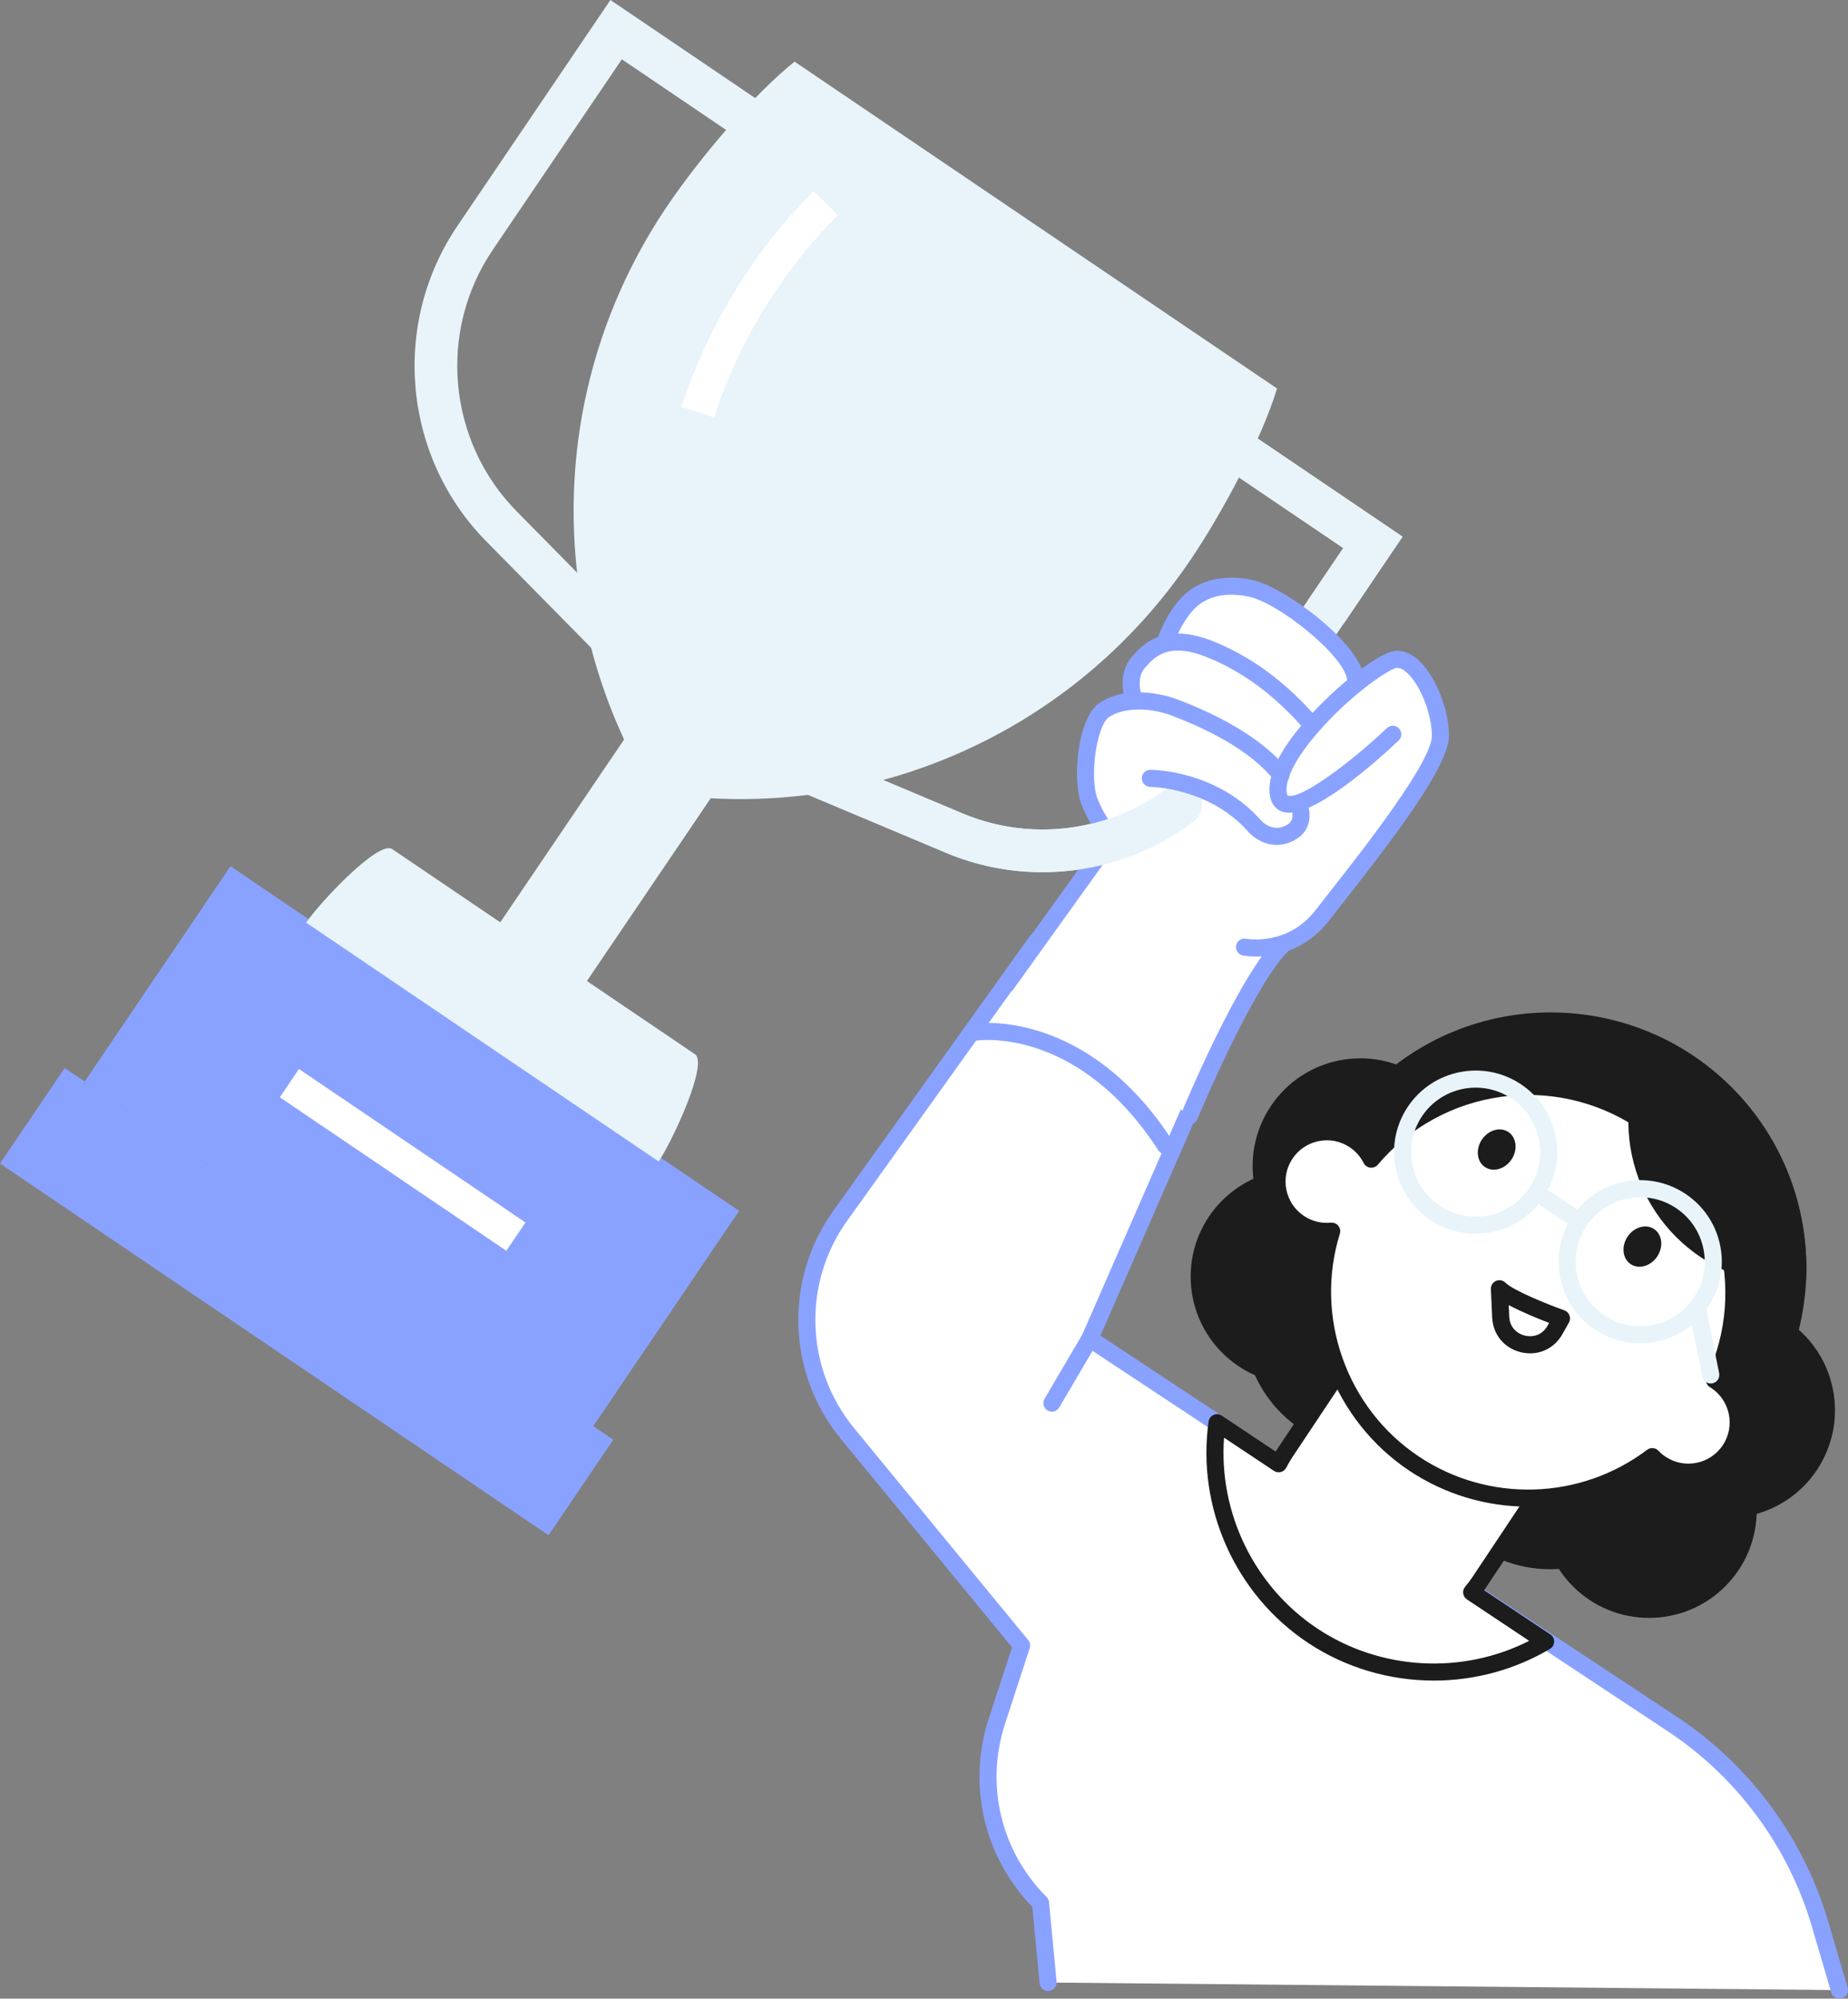 <svg xmlns="http://www.w3.org/2000/svg" enable-background="new 0 0 887.31 959.55" viewBox="0 0 887.31 959.55"><rect x="0" y="0" width="887.31" height="959.55" fill="#808080" stroke="none"/><path fill="#fff" d="M503.24,951.81l-3.64-38.18l0,0c-22.87-22.87-30.95-56.63-20.92-87.38l11.83-36.25l-83.62-101.8
			c-24.67-30.04-26.1-72.9-3.48-104.5l94.37-131.85l89.08,45.45l-63.63,145.44l279.64,184.9c34.27,22.66,59.42,56.7,71.01,96.11
			l9.32,31.69L503.24,951.81z" class="colorffffff svgShape"/><path fill="#8aa2ff" d="M883.2,959.55c-1.77,0-3.41-1.16-3.93-2.95l-9.32-31.69c-11.3-38.43-35.93-71.76-69.34-93.85l-279.63-184.9
			c-1.66-1.1-2.29-3.24-1.49-5.06l62.08-141.9l-82.5-42.09L406.75,586.1c-21.51,30.04-20.15,70.96,3.31,99.51l83.62,101.79
			c0.89,1.08,1.17,2.54,0.73,3.87l-11.83,36.25c-9.6,29.43-1.97,61.31,19.92,83.2c0.67,0.67,1.09,1.56,1.18,2.51l3.64,38.18
			c0.22,2.25-1.44,4.26-3.69,4.47c-2.31,0.21-4.26-1.44-4.47-3.69l-3.5-36.73c-23.28-24.05-31.28-58.58-20.87-90.48l11.13-34.11
			l-82.19-100.06c-25.81-31.41-27.3-76.44-3.64-109.49l94.36-131.85c1.18-1.65,3.39-2.19,5.2-1.27l89.09,45.45
			c1.93,0.98,2.76,3.31,1.89,5.3l-62.25,142.28l276.76,182.99c35.02,23.16,60.84,58.1,72.68,98.38l9.32,31.69
			c0.64,2.17-0.6,4.45-2.77,5.09C883.98,959.5,883.58,959.55,883.2,959.55z" class="color000000 svgShape"/><circle cx="791.81" cy="725.06" r="51.69" fill="#1c1c1c" class="color080717 svgShape" transform="rotate(-45.001 791.803 725.072)"/><circle cx="744.59" cy="608.8" r="122.74" fill="#1c1c1c" class="color080717 svgShape" transform="rotate(-45.001 744.585 608.815)"/><circle cx="744.2" cy="691.82" r="61.56" fill="#1c1c1c" class="color080717 svgShape" transform="rotate(-45.001 744.197 691.83)"/><circle cx="658.69" cy="634.88" r="61.56" fill="#1c1c1c" class="color080717 svgShape" transform="rotate(-82.322 658.707 634.902)"/><circle cx="829.34" cy="677.12" r="51.69" fill="#1c1c1c" class="color080717 svgShape" transform="rotate(-11.344 829.128 676.974)"/><circle cx="623.38" cy="612.91" r="51.69" fill="#1c1c1c" class="color080717 svgShape"/><path fill="#1c1c1c" d="M696.16,588.44c-15.82,23.76-47.91,30.2-71.67,14.37c-23.76-15.82-30.2-47.91-14.37-71.67
			c15.82-23.76,47.91-30.2,71.67-14.37C705.55,532.59,711.98,564.68,696.16,588.44z" class="color080717 svgShape"/><path fill="#fff" d="M613.95,702.76c0.96-1.86,2-3.68,3.18-5.46l88.53-132.96l93.28,62.11l-88.53,132.96
				c-1.18,1.78-2.47,3.45-3.81,5.04l35.52,23.65c-33.66,19.98-77.18,20.27-111.94-2.87c-34.76-23.14-51.27-63.41-45.82-102.17
				L613.95,702.76z" class="colorffffff svgShape"/><path fill="#1c1c1c" d="M688.47,806.84c-21.2,0-42.37-6.09-60.56-18.2c-34.74-23.13-53.42-64.8-47.61-106.16
				c0.2-1.4,1.1-2.59,2.38-3.17c1.29-0.58,2.78-0.45,3.95,0.33l25.89,17.24c0.39-0.64,0.79-1.26,1.19-1.87l88.53-132.96
				c0.6-0.9,1.54-1.53,2.61-1.75c1.05-0.21,2.17,0.01,3.08,0.61l93.29,62.11c0.9,0.6,1.53,1.54,1.75,2.61
				c0.21,1.07,0,2.17-0.61,3.08l-88.54,132.96c-0.4,0.6-0.82,1.21-1.26,1.81l31.84,21.2c1.17,0.78,1.86,2.11,1.83,3.52
				c-0.04,1.41-0.8,2.7-2.01,3.42C727.11,801.79,707.78,806.84,688.47,806.84z M587.72,690.22c-2.64,36.03,14.45,71.43,44.74,91.6
				c30.29,20.17,69.54,22.29,101.77,5.95l-29.9-19.91c-0.97-0.65-1.62-1.68-1.79-2.83c-0.16-1.16,0.17-2.33,0.92-3.22
				c1.37-1.64,2.53-3.17,3.54-4.68l86.26-129.55l-86.46-57.57l-86.26,129.55c-1,1.51-1.97,3.17-2.95,5.07
				c-0.53,1.04-1.49,1.8-2.61,2.09c-1.13,0.29-2.33,0.09-3.3-0.55L587.72,690.22z" class="color080717 svgShape"/><path fill="#fff" d="M650.33,547.37c3.58,2.38,6.29,5.57,8.09,9.16c31.98-37.8,87.92-46.45,130.13-18.35
				c41.32,27.52,55.23,80.76,34.64,124.35c0.25,0.15,0.5,0.28,0.74,0.44c11,7.32,13.97,22.17,6.65,33.17
				c-7.32,11-22.17,13.97-33.17,6.65c-1.53-1.02-2.89-2.2-4.1-3.47c-32.58,24.59-78.41,27.29-114.32,3.38
				c-37.37-24.89-52.3-70.81-39.59-111.62c-5.31,0.53-10.82-0.71-15.6-3.89c-11-7.32-13.97-22.17-6.65-33.17
				C624.48,543.03,639.33,540.05,650.33,547.37z" class="colorffffff svgShape"/><path fill="#1c1c1c" d="M733.76,723.34c-19.85,0-39.74-5.72-57.03-17.23c-36.24-24.13-53.32-69.13-42.72-110.98
				c-4.43-0.49-8.72-2.03-12.47-4.52c-6.23-4.15-10.47-10.48-11.94-17.81c-1.47-7.34,0-14.81,4.15-21.04
				c4.14-6.23,10.47-10.47,17.81-11.94c7.32-1.47,14.81,0,21.04,4.15v0c2.4,1.6,4.54,3.57,6.34,5.82
				c34.17-36.32,89.88-42.98,131.88-15.02c41.21,27.44,56.96,81.23,37.5,126.35c11.1,9,13.74,25.17,5.67,37.29
				c-8.56,12.86-25.99,16.36-38.85,7.79c-0.73-0.49-1.45-1.02-2.14-1.59C775.32,717.07,754.56,723.34,733.76,723.34z M639.41,586.98
				c1.23,0,2.39,0.55,3.18,1.51c0.87,1.07,1.15,2.5,0.74,3.81c-12.41,39.85,3.19,83.84,37.95,106.99
				c33.45,22.28,77.49,20.98,109.57-3.24c1.66-1.25,4.01-1.07,5.45,0.45c1.06,1.12,2.2,2.08,3.4,2.88
				c9.09,6.05,21.42,3.58,27.48-5.51c6.05-9.1,3.58-21.43-5.51-27.48c-0.04-0.02-0.58-0.33-0.61-0.36
				c-1.79-1.09-2.46-3.36-1.57-5.25c19.88-42.1,5.61-93.34-33.21-119.19c-40.06-26.68-93.69-19.12-124.73,17.58
				c-0.89,1.05-2.23,1.57-3.62,1.42c-1.37-0.16-2.56-1-3.18-2.23c-1.54-3.07-3.86-5.69-6.7-7.58c-4.4-2.93-9.69-3.99-14.88-2.93
				c-5.19,1.04-9.67,4.04-12.6,8.44c-2.93,4.41-3.98,9.69-2.93,14.88c1.04,5.19,4.04,9.67,8.45,12.6c3.85,2.56,8.31,3.67,12.92,3.22
				C639.14,586.98,639.28,586.98,639.41,586.98z" class="color080717 svgShape"/><path fill="#1c1c1c" d="M812.61,506.64c37.78,25.16,57.08,67.63,54.45,109.89c-17.12,1.51-34.85-2.56-50.27-12.83
			c-35.55-23.67-45.5-71.33-22.74-107.21C800.42,499.31,806.63,502.66,812.61,506.64z" class="color080717 svgShape"/><path fill="#1c1c1c" d="M734.7,649.73c-1.44,0-2.92-0.17-4.4-0.52c-8.04-1.91-13.47-8.48-13.84-16.73l-0.62-13.57
				c-0.08-1.69,0.89-3.25,2.44-3.94c1.54-0.68,3.35-0.35,4.56,0.85c3.61,3.61,19.26,10.05,28.28,13.27
				c1.14,0.41,2.04,1.29,2.46,2.42c0.42,1.13,0.32,2.39-0.26,3.45l-3.12,5.54C746.9,646.37,741.09,649.73,734.7,649.73z
				 M724.4,626.57l0.25,5.54c0.25,5.46,4.06,8.29,7.55,9.12c3.47,0.83,8.17,0.02,10.85-4.75l0.76-1.35
				C738.75,633.19,730.64,629.92,724.4,626.57z" class="color080717 svgShape"/><path fill="#e8f4fa" d="M787.46,644.95c-7.64,0-15.12-2.25-21.63-6.58c-8.71-5.8-14.64-14.64-16.7-24.9
				c-2.06-10.26,0-20.71,5.8-29.42l0,0c11.98-17.98,36.35-22.87,54.32-10.9c8.71,5.8,14.64,14.64,16.7,24.9
				c2.05,10.26,0,20.71-5.81,29.41c-5.8,8.71-14.64,14.64-24.9,16.7C792.65,644.69,790.05,644.95,787.46,644.95z M761.76,588.59
				c-4.58,6.89-6.21,15.15-4.58,23.26c1.63,8.11,6.32,15.1,13.2,19.69c6.89,4.59,15.15,6.21,23.26,4.59
				c8.11-1.63,15.11-6.32,19.69-13.2c4.58-6.89,6.21-15.15,4.58-23.26c-1.63-8.11-6.31-15.1-13.2-19.69
				C790.5,570.52,771.23,574.38,761.76,588.59L761.76,588.59z" class="colorff6700 svgShape"/><path fill="#e8f4fa" d="M708.43,592.32c-7.65,0-15.12-2.25-21.63-6.58c-17.97-11.97-22.86-36.34-10.89-54.32l0,0
				c11.98-17.98,36.34-22.86,54.32-10.9c8.71,5.8,14.64,14.64,16.7,24.9c2.05,10.26,0,20.71-5.81,29.42
				c-5.8,8.71-14.64,14.64-24.9,16.7C713.62,592.07,711.02,592.32,708.43,592.32z M682.73,535.97c-9.46,14.21-5.6,33.48,8.62,42.95
				c6.89,4.59,15.15,6.2,23.26,4.59c8.11-1.63,15.11-6.32,19.69-13.2c4.58-6.89,6.21-15.15,4.58-23.26
				c-1.63-8.11-6.31-15.1-13.2-19.69C711.47,517.89,692.2,521.75,682.73,535.97L682.73,535.97z" class="colorff6700 svgShape"/><path fill="#e8f4fa" d="M821.41,664.21c-1.91,0-3.62-1.35-4.02-3.29l-6.49-32.37c-0.44-2.22,0.99-4.38,3.22-4.83
				c2.21-0.44,4.38,0.99,4.83,3.21l6.49,32.37c0.44,2.22-0.99,4.38-3.22,4.83C821.95,664.18,821.68,664.21,821.41,664.21z" class="colorff6700 svgShape"/><path fill="#e8f4fa" d="M757.05,589.56c-0.78,0-1.57-0.22-2.27-0.69l-18.14-12.08c-1.89-1.26-2.4-3.8-1.14-5.69
				c1.25-1.89,3.8-2.39,5.68-1.14l18.14,12.08c1.89,1.26,2.4,3.8,1.14,5.69C759.68,588.92,758.37,589.56,757.05,589.56z" class="colorff6700 svgShape"/><path fill="#1c1c1c" d="M781.46,593.74c-3.1,4.65-2.42,10.55,1.52,13.17c3.94,2.62,9.64,0.97,12.73-3.68
			c3.1-4.65,2.42-10.55-1.52-13.17C790.26,587.44,784.56,589.08,781.46,593.74z" class="color080717 svgShape"/><path fill="#1c1c1c" d="M711.5,547.15c-3.1,4.65-2.42,10.55,1.52,13.17c3.94,2.62,9.64,0.97,12.73-3.68
			c3.1-4.65,2.42-10.55-1.52-13.17S714.6,542.5,711.5,547.15z" class="color080717 svgShape"/><g fill="#8aa2ff" class="color000000 svgShape"><rect width="55.39" height="318.14" x="119.54" y="465.81" class="color000000 svgShape" transform="rotate(-55.882 147.257 624.894)"/><rect width="124.79" height="294.85" x="135.36" y="402.86" class="color000000 svgShape" transform="rotate(-55.882 197.783 550.304)"/><rect width="124.79" height="294.85" x="135.36" y="402.86" class="color000000 svgShape" transform="rotate(-55.882 197.783 550.304)"/><path fill="#e8f4fa" d="M316.25,557.62c6.44-9.5,24-47.04,17.43-51.49l-145.35-98.47c-6.57-4.45-34.89,25.79-41.33,35.3
				L316.25,557.62z" class="colorff6700 svgShape"/><path fill="#e8f4fa" d="M337.26,382.99c89.49,6.35,180.11-34.13,234.39-114.25c15.16-22.38,34.06-57.64,41.52-82.22L381.51,29.59
				c-20.05,16.04-45.8,46.67-60.96,69.05c-54.28,80.12-58.24,179.31-19.16,260.05l-58.01,85.63L337.26,382.99z" class="colorff6700 svgShape"/><path fill="#fff" d="M342.86,200.39l-15.6-5.06c7.54-23.24,18.36-45.35,32.17-65.74c9.18-13.55,19.69-26.29,31.24-37.88
					l11.61,11.58c-10.82,10.86-20.67,22.8-29.27,35.5C360.07,157.9,349.92,178.63,342.86,200.39z" class="colorffffff svgShape"/><rect width="16.4" height="131.36" x="185.13" y="491.15" fill="#fff" class="colorffffff svgShape" transform="rotate(-55.882 193.356 556.843)"/><rect width="50.25" height="146.19" x="262.01" y="345.25" fill="#e8f4fa" class="colorff6700 svgShape" transform="rotate(34.116 287.114 418.311)"/><g class="color000000 svgShape"><path fill="#e8f4fa" d="M500.44,418.74c-15.54,0-31.24-3.02-46.23-9.32l-82.18-34.55l7.94-18.9l82.18,34.55
					c43.53,18.3,94.34,3.21,120.81-35.88l61.99-91.51l-96.16-65.14l11.5-16.97l113.13,76.64l-73.49,108.49
					C577.12,399.83,539.32,418.74,500.44,418.74z" class="colorff6700 svgShape"/><path fill="#e8f4fa" d="M296.03,323.38l-62.57-63.5c-39.97-40.57-45.8-104.24-13.85-151.39L293.09,0l113.14,76.64l-11.5,16.97
					l-96.16-65.14l-61.99,91.51c-26.48,39.09-21.65,91.87,11.49,125.5l62.57,63.51L296.03,323.38z" class="colorff6700 svgShape"/></g></g><g fill="#8aa2ff" class="color000000 svgShape"><path fill="#fff" d="M572.17,536.4c0.22-0.57,26.95-64.6,44.56-81.92c0.14-0.14,0.24-0.31,0.3-0.49
			c6.33-2.21,13.19-6.33,19.02-13.88c1.95-2.53,4.33-5.56,7-8.96c18.7-23.82,50.01-63.69,49.87-78.07
			c-0.13-12.14-6.35-27.48-13.88-34.19c-2.99-2.67-6.01-3.88-8.93-3.57c-3.36,0.35-10.17,4.48-17.94,10.57
			c-1.68-15.01-35.97-41.39-51.26-44.65c-13.63-2.91-25.18,0.16-32.51,8.63c-6.3,7.28-9.24,15.72-9.36,16.08
			c-0.19,0.55,0.01,1.14,0.47,1.47c0.1,0.07,0.21,0.13,0.33,0.17c0.04,0.01,0.08,0.01,0.11,0.01c-7.26,1.65-11.41,6.27-14.16,9.36
			c-5.85,6.57-2.99,17.83-2.88,18.21c0.02,0.09,0.07,0.16,0.11,0.24c-5.25,0.49-9.99,1.95-13.52,4.37
			c-8.19,5.59-5.99,20.8-5.47,23.78c-1.24,2.23-6.24,12.28-1.77,22.61c3.15,7.29,6.09,11.71,10.04,15.87c0,0-0.01,0.01-0.01,0.01
			l-50.08,69.78c-0.21,0.29,0.26-0.11,0.33,0.24c0.06,0.32,0.45,0.32,0.72,0.51c0.02,0.02,0.04,0.03,0.07,0.05l87.91,63.09
			c0.33,0.2,0.42,0.69,0.79,0.56C572.37,536.16,572.03,536.76,572.17,536.4z" class="colorffffff svgShape"/><path d="M483.24,476.68c-0.83,0-1.66-0.25-2.39-0.77c-1.84-1.32-2.26-3.88-0.94-5.72l50.08-69.78c1.32-1.84,3.88-2.26,5.72-0.94
					c1.84,1.32,2.26,3.88,0.94,5.72l-50.08,69.78C485.77,476.08,484.51,476.68,483.24,476.68z" class="color000000 svgShape"/><path d="M650.94,330.64c-2.16,0-3.96-1.69-4.09-3.87c-0.65-11.39-32.65-37.19-47.08-40.27c-14.9-3.18-23.07,1.99-27.31,6.89
					c-5.57,6.45-8.31,14.23-8.34,14.31c-0.74,2.14-3.09,3.27-5.21,2.53c-2.14-0.74-3.28-3.06-2.54-5.21c0.13-0.38,3.25-9.32,9.89-17
					c8.03-9.29,20.55-12.68,35.23-9.54c14.93,3.19,52.58,30.64,53.55,47.82c0.13,2.26-1.6,4.2-3.86,4.33
					C651.1,330.64,651.02,330.64,650.94,330.64z" class="color000000 svgShape"/><path d="M629.48,351.71c-1.15,0-2.29-0.48-3.11-1.42c-14.07-16.33-29.92-28.06-47.09-34.86c-18.42-7.3-24.81-0.12-29.49,5.13
					c-3.86,4.34-2.25,10.83-2.23,10.89c0.56,2.18-0.74,4.42-2.92,5c-2.2,0.58-4.41-0.7-5.01-2.87c-0.12-0.44-2.83-10.77,4.02-18.47
					c4.83-5.43,14.86-16.73,38.64-7.3c18.42,7.3,35.33,19.79,50.28,37.13c1.48,1.71,1.29,4.3-0.43,5.78
					C631.38,351.38,630.43,351.71,629.48,351.71z" class="color000000 svgShape"/><path d="M538.92,410.6c-0.95,0-1.9-0.33-2.68-0.99c-7.49-6.46-11.88-11.45-16.58-22.32c-5.13-11.86-2.57-42.44,8.24-49.82
					c10.3-7.04,26.2-5.91,37.42-1.67c17.17,6.5,40.3,17.64,52.96,33.82c1.4,1.78,1.09,4.36-0.7,5.76c-1.78,1.4-4.36,1.08-5.75-0.7
					c-11.5-14.68-33.22-25.07-49.42-31.2c-10.72-4.06-23.29-3.74-29.88,0.77c-6.18,4.22-9.63,29.89-5.34,39.8
					c4.11,9.52,7.62,13.51,14.41,19.36c1.71,1.48,1.91,4.07,0.42,5.78C541.21,410.12,540.06,410.6,538.92,410.6z" class="color000000 svgShape"/><path d="M603.05,459.23c-3.62,0-5.99-0.44-6.29-0.5c-2.22-0.43-3.67-2.59-3.24-4.81c0.43-2.22,2.58-3.68,4.8-3.24
					c0.86,0.16,20.06,3.5,33.45-13.87c1.96-2.54,4.36-5.59,7.04-9.02c15.85-20.18,48.84-62.19,48.71-74.67
					c-0.11-10.64-5.64-24.48-12.07-30.22c-1.25-1.12-3.06-2.4-4.79-2.23c-4.23,0.44-25.44,15.42-40.85,34.49
					c-8.39,10.38-12.67,19.29-12.05,25.06c0.03,0.26,0.19,1.57,0.62,1.73c5.76,2.11,29.21-15.05,47.55-32.4
					c1.65-1.55,4.24-1.48,5.8,0.16c1.55,1.65,1.49,4.24-0.16,5.8c-9.77,9.25-42.73,39.05-56.02,34.14
					c-1.95-0.72-5.33-2.79-5.95-8.55c-0.89-8.19,3.77-18.65,13.83-31.09c14.27-17.66,37.68-36.58,46.38-37.49
					c2.57-0.26,6.6,0.26,11.09,4.27c8.17,7.29,14.68,23.21,14.82,36.26c0.14,14.18-24.85,47.21-50.46,79.82
					c-2.67,3.4-5.05,6.43-7,8.96C626.67,456.86,611.48,459.23,603.05,459.23z" class="color000000 svgShape"/><path d="M571.15,539.77c-0.52,0-1.06-0.1-1.57-0.31c-2.09-0.86-3.08-3.26-2.22-5.36c1.1-2.66,27.18-65.36,45.58-83.47
					c1.61-1.59,4.2-1.57,5.8,0.04c1.59,1.61,1.57,4.21-0.05,5.8c-17.21,16.95-43.49,80.13-43.75,80.76
					C574.29,538.82,572.76,539.77,571.15,539.77z" class="color000000 svgShape"/></g><g fill="#8aa2ff" class="color000000 svgShape"><path fill="#e8f4fa" d="M500.59,418.75c-15.71,0-31.49-3.07-46.38-9.33l-82.18-34.55c-5.22-2.19-7.67-8.2-5.48-13.42
			c2.19-5.22,8.2-7.67,13.42-5.48l82.18,34.55c32.62,13.71,70.39,8.96,98.58-12.41c4.51-3.42,10.94-2.53,14.36,1.98
			c3.42,4.51,2.53,10.94-1.98,14.36C551.99,410.47,526.38,418.75,500.59,418.75z" class="colorff6700 svgShape"/></g><g fill="#8aa2ff" class="color000000 svgShape"><polygon fill="#e8f4fa" points="644.92 299.76 627.94 288.26 644.97 263.13 548.8 197.99 560.3 181.01 673.44 257.66" class="colorff6700 svgShape"/></g><g fill="#8aa2ff" class="color000000 svgShape"><path fill="#fff" d="M505.05,673.65l18.18-30.91L505.05,673.65z" class="colorffffff svgShape"/><path d="M505.05,677.75c-0.7,0-1.42-0.18-2.07-0.57c-1.95-1.15-2.6-3.66-1.46-5.61l18.18-30.91c1.15-1.95,3.66-2.6,5.61-1.46
			c1.95,1.15,2.6,3.66,1.46,5.61l-18.18,30.9C507.82,677.03,506.45,677.75,505.05,677.75z" class="color000000 svgShape"/></g><g fill="#8aa2ff" class="color000000 svgShape"><path fill="#fff" d="M468.69,495.49c0,0,50.9-7.27,90.9,54.54L468.69,495.49z" class="colorffffff svgShape"/><path d="M559.6,554.13c-1.35,0-2.66-0.66-3.45-1.87c-37.96-58.67-84.89-52.98-86.89-52.71c-2.26,0.32-4.31-1.26-4.62-3.49
			c-0.31-2.24,1.24-4.31,3.48-4.62c2.19-0.32,53.98-6.91,94.92,56.37c1.23,1.9,0.68,4.44-1.22,5.67
			C561.13,553.92,560.36,554.13,559.6,554.13z" class="color000000 svgShape"/></g><g fill="#8aa2ff" class="color000000 svgShape"><path d="M613.07,405.63c-5.08,0-10.16-2.29-13.85-6.46c-18.65-21.05-46.62-21.39-46.9-21.39c-2.26-0.01-4.09-1.85-4.09-4.11
			c0-2.26,1.83-4.09,4.1-4.09c1.29,0,31.87,0.27,53.03,24.15c2.78,3.13,6.82,4.43,10.29,3.29c4.58-1.5,5.81-3.99,4.37-8.89
			c-0.64-2.17,0.61-4.45,2.78-5.09c2.18-0.64,4.45,0.61,5.09,2.78c2.69,9.17-0.85,16.09-9.69,18.98
			C616.53,405.36,614.8,405.63,613.07,405.63z" class="color000000 svgShape"/></g></svg>